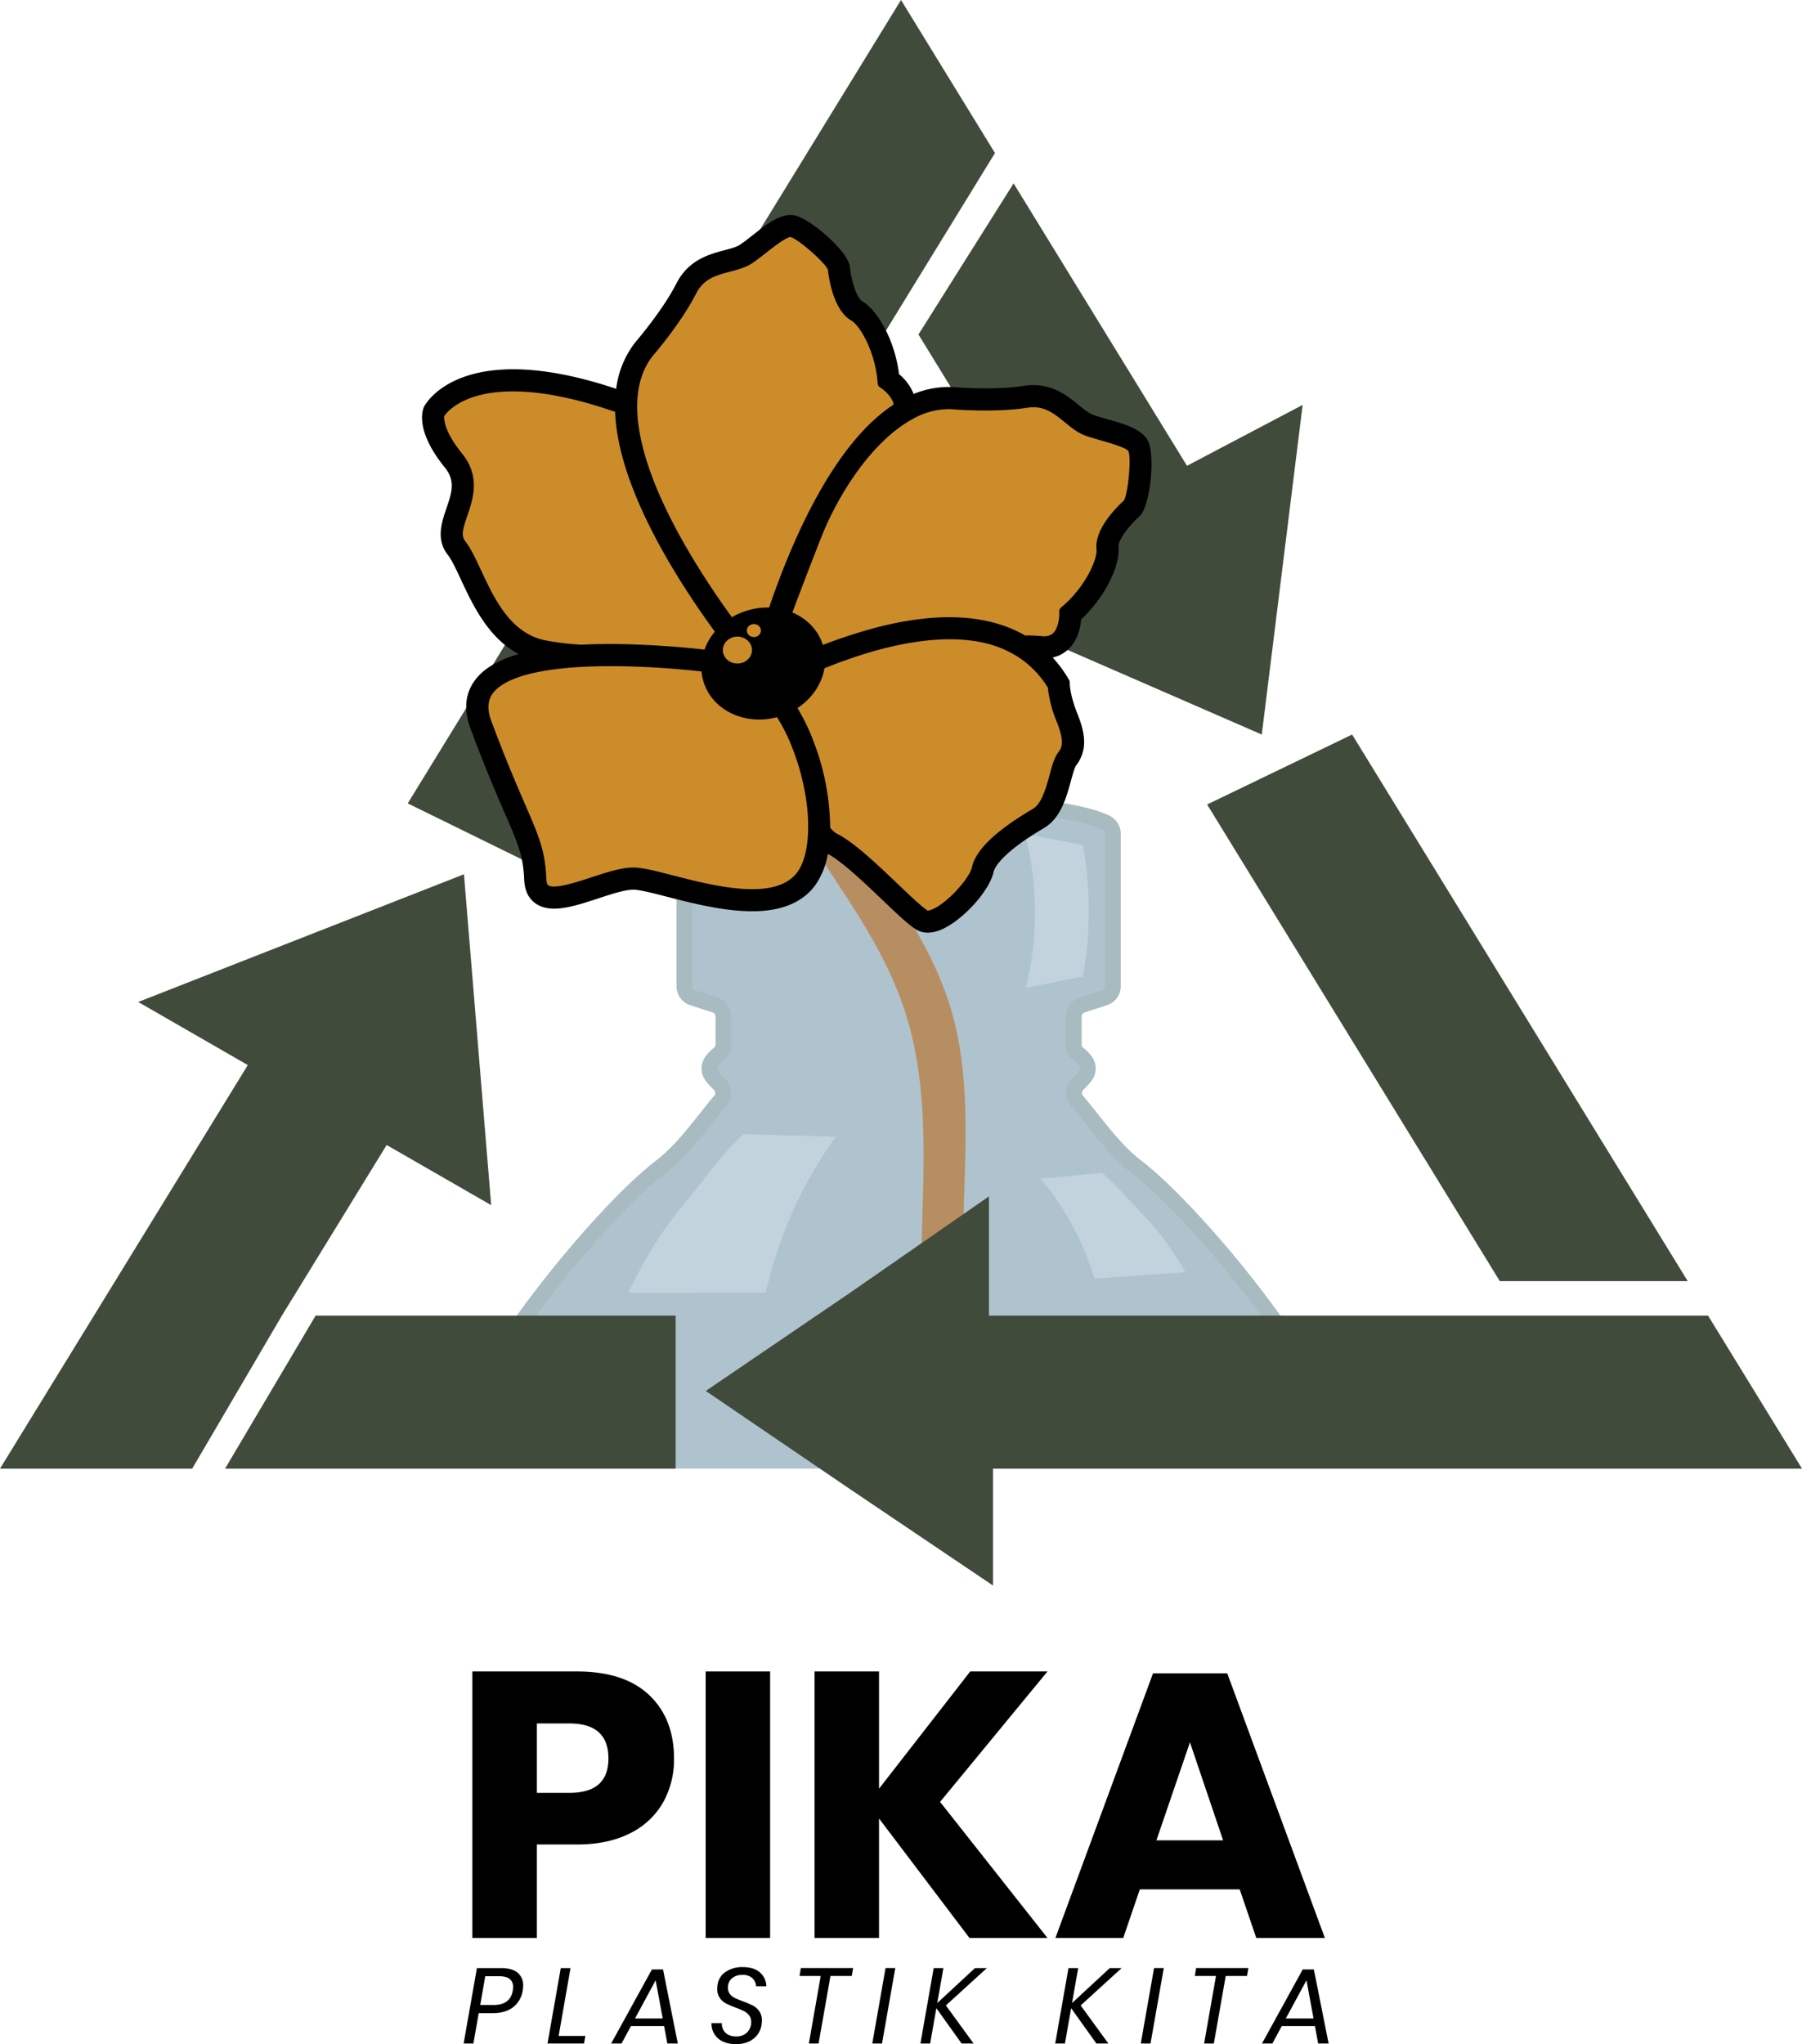 <svg id="Layer_1" data-name="Layer 1" xmlns="http://www.w3.org/2000/svg" viewBox="0 0 881.719 1000"><defs><style>.cls-1{fill:#afc3ce;}.cls-2{fill:#a7bbc1;}.cls-3{fill:#b78e62;}.cls-4{fill:#c3d3dd;}.cls-5{fill:#414b3b;}.cls-6{fill:#cd8c2a;}</style></defs><title>Logo PIKA</title><path class="cls-1" d="M615.392,570.929c-11.838-9.079-19.986-21.561-29.231-32.366a6.025,6.025,0,0,1,.562-8.396,25.883,25.883,0,0,0,1.922-1.94c.591-.663,1.117-1.322,1.585-1.964a6.033,6.033,0,0,0,.124-7.005,15.733,15.733,0,0,0-3.474-3.61,5.913,5.913,0,0,1-2.32-4.737V497.292a6.001,6.001,0,0,1,4.158-5.711l10.799-3.484a6.001,6.001,0,0,0,4.158-5.711V407.85a5.958,5.958,0,0,0-3.32-5.371C576.543,390.905,498.833,391.947,498.833,391.947s-77.71-1.042-101.522,10.533a5.958,5.958,0,0,0-3.32,5.371V482.387a6.001,6.001,0,0,0,4.158,5.711l10.799,3.484a6.001,6.001,0,0,1,4.159,5.711v13.617a5.913,5.913,0,0,1-2.32,4.737,15.733,15.733,0,0,0-3.474,3.61,6.033,6.033,0,0,0,.124,7.005c.468.642.995,1.301,1.585,1.964a25.883,25.883,0,0,0,1.922,1.94,6.025,6.025,0,0,1,.562,8.396c-9.245,10.805-17.393,23.287-29.231,32.366-25.695,19.708-77.019,80.387-97.149,124.557a6.002,6.002,0,0,0,5.464,8.49H707.077a6.002,6.002,0,0,0,5.464-8.49C692.411,651.316,641.087,590.637,615.392,570.929Z" transform="translate(-59.14)"/><path class="cls-2" d="M707.077,707.823H290.589a9.849,9.849,0,0,1-8.964-13.932c20.571-45.138,73.001-106.603,98.309-126.014,8.202-6.291,14.746-14.535,21.074-22.507,2.451-3.087,4.984-6.279,7.575-9.307a2.183,2.183,0,0,0-.225-3.048,29.854,29.854,0,0,1-2.207-2.229c-.643-.722-1.255-1.481-1.821-2.256a9.895,9.895,0,0,1-.177-11.464,19.567,19.567,0,0,1,4.323-4.491,2.073,2.073,0,0,0,.786-1.664v-13.617a2.149,2.149,0,0,0-1.494-2.051l-10.799-3.484A9.818,9.818,0,0,1,390.144,482.387V407.85a9.856,9.856,0,0,1,5.485-8.83c24.236-11.781,99.318-10.97,103.204-10.92,3.886-.051,78.969-.861,103.204,10.92a9.856,9.856,0,0,1,5.485,8.83V482.387a9.819,9.819,0,0,1-6.824,9.372l-10.799,3.483a2.149,2.149,0,0,0-1.494,2.051v13.617a2.074,2.074,0,0,0,.785,1.663,19.539,19.539,0,0,1,4.324,4.491,9.896,9.896,0,0,1-.177,11.465c-.566.775-1.178,1.534-1.82,2.255a29.936,29.936,0,0,1-2.207,2.229,2.183,2.183,0,0,0-.226,3.048c2.591,3.028,5.125,6.221,7.575,9.308,6.328,7.972,12.872,16.216,21.074,22.507h0c25.308,19.411,77.739,80.878,98.309,126.014a9.849,9.849,0,0,1-8.964,13.932ZM494.213,395.772c-16.885,0-75.741.698-95.221,10.167a2.117,2.117,0,0,0-1.155,1.911V482.387a2.147,2.147,0,0,0,1.493,2.05l10.799,3.484a9.82,9.82,0,0,1,6.825,9.372v13.617a9.8,9.8,0,0,1-3.855,7.812,11.98,11.98,0,0,0-1.524,1.366,11.852,11.852,0,0,0-1.102,1.362,2.2,2.2,0,0,0,.071,2.546c.419.574.874,1.137,1.35,1.672a22.116,22.116,0,0,0,1.636,1.652,9.839,9.839,0,0,1,.898,13.744c-2.498,2.921-4.877,5.917-7.395,9.089-6.618,8.338-13.462,16.96-22.417,23.829C359.921,592.921,308.735,652.956,288.625,697.081a2.156,2.156,0,0,0,1.964,3.049H707.077a2.156,2.156,0,0,0,1.964-3.049C688.932,652.957,637.746,592.922,613.051,573.981c-8.956-6.869-15.799-15.491-22.417-23.828-2.518-3.172-4.896-6.169-7.395-9.089a9.839,9.839,0,0,1,.899-13.745,22.194,22.194,0,0,0,1.636-1.652c.476-.535.93-1.097,1.349-1.672a2.201,2.201,0,0,0,.071-2.546,11.866,11.866,0,0,0-2.626-2.728,9.8,9.8,0,0,1-3.854-7.811v-13.617a9.82,9.82,0,0,1,6.825-9.372l10.799-3.483a2.148,2.148,0,0,0,1.493-2.05V407.85a2.12,2.12,0,0,0-1.155-1.911c-22.728-11.049-99.026-10.158-99.789-10.146l-.052.001-.052-.001C498.672,395.791,497.023,395.772,494.213,395.772Z" transform="translate(-59.14)"/><path class="cls-3" d="M524.246,648.657a10.753,10.753,0,0,1-13.155-7.629c-4.093-37.752,5.993-90.557-6.839-138.442-12.475-46.554-44.93-78.142-59.807-112.205a10.984,10.984,0,0,1,1.09-8.158,10.753,10.753,0,0,1,19.694,2.631c14.478,35.879,48.067,66.527,60.384,112.915,12.245,46.115,1.032,99.582,6.261,137.733C532.322,641.831,528.983,647.398,524.246,648.657Z" transform="translate(-59.14)"/><rect class="cls-1" x="243.138" y="664.639" width="391.988" height="53.781"/><path class="cls-4" d="M589.031,477.6,561.135,483.22a155.524,155.524,0,0,0-.401-75.258q14.148,2.709,28.297,5.419a184.44,184.44,0,0,1,0,64.22Z" transform="translate(-59.14)"/><polygon class="cls-5" points="835.742 643.558 743.787 643.558 743.729 643.558 680.165 643.558 483.892 643.558 483.892 585.241 415.283 632.83 400.396 642.957 345.332 680.419 400.3 717.82 415.279 728.012 485.883 775.606 485.883 718.42 789.737 718.42 881.719 718.42 835.742 643.558"/><polygon class="cls-5" points="440.431 150.424 486.838 74.862 440.861 0 310.721 211.896 199.502 392.986 270.156 427.671 440.431 150.424"/><polygon class="cls-5" points="189.19 560.102 240.33 589.53 233.672 508.601 232.154 490.147 227.013 427.671 163.211 452.677 147.315 458.906 67.617 490.141 121.247 521.003 0 718.42 94.041 718.42 137.934 643.558 189.19 560.102"/><polygon class="cls-5" points="733.861 626.714 825.815 626.714 661.59 359.318 590.65 393.535 733.861 626.714"/><polygon class="cls-5" points="110.122 718.42 330.592 718.42 330.592 643.558 154.436 643.558 110.122 718.42"/><polygon class="cls-5" points="511.309 264.43 460.693 291.074 539.04 325.196 552.13 330.897 617.387 359.318 624.804 299.503 627.385 278.693 637.383 198.067 580.799 227.852 495.953 89.704 449.4 163.629 511.309 264.43"/><path class="cls-6" d="M390.829,263.086c14.065,25.499,31.14,47.573,37.493,55.486a1.086,1.086,0,0,0,1.893-.384c.348-1.217.733-2.539,1.154-3.956,1.409-4.74,3.225-10.54,5.443-17.017,10.818-31.589,31.193-79.254,60.417-98.321l.494-1.105c-.617-3.978-4.756-7.626-6.192-8.612l-1.188-.814a1.09,1.09,0,0,1-.47-.805l-.124-1.435c-1.276-14.799-8.699-27.712-13.458-30.455-7.919-4.565-10.245-19.077-10.807-23.924a1.019,1.019,0,0,0-.07-.282c-1.681-4.079-15.527-16.144-19.268-16.713-2.41-.368-8.855,4.703-12.71,7.732-2.273,1.785-4.624,3.631-6.846,5.127-3.052,2.054-6.69,3.019-10.541,4.04-6.921,1.837-13.459,3.571-17.422,11.344-7.153,14.027-20.014,29.068-21.194,30.436-4.843,6.193-7.176,13.648-7.693,21.794a62.389,62.389,0,0,0,.137,9.263C371.522,223.701,381.045,245.349,390.829,263.086Z" transform="translate(-59.14)"/><path class="cls-6" d="M454.575,389.182a116.297,116.297,0,0,0-6.307-23.148,86.859,86.859,0,0,0-12.635-22.733c-.029.01-.059.017-.088.027-.03-.084-.061-.171-.09-.253-.893-1.108-1.804-2.155-2.73-3.15a47.181,47.181,0,0,0-5.743-5.275c-.142-.109-.283-.222-.425-.329-.061-.046-.123-.088-.184-.133a29.715,29.715,0,0,0-11.706-5.469c-1.485-.22-3.118-.445-4.866-.673-16.102-2.096-42.621-4.336-65.944-3.107-19.907,1.05-37.48,4.627-44.24,12.983-3.21,3.967-3.625,8.958-1.272,15.259,7.186,19.242,12.642,31.811,16.626,40.989,6.62,15.249,9.641,22.209,10.209,35.764.09,2.148.605,3.563,1.53,4.204,3.473,2.406,14.278-1.144,22.167-3.736,6.516-2.141,12.73-4.183,18.018-4.648a22.826,22.826,0,0,1,3.11-.075c4.183.204,10.254,1.768,17.94,3.748,20.361,5.245,51.131,13.17,62.353-2.003,3.277-4.431,5.09-11.359,5.483-19.618A90.652,90.652,0,0,0,454.575,389.182Z" transform="translate(-59.14)"/><path class="cls-6" d="M343.689,316.646a1.077,1.077,0,0,0,.123.001q9.169-.474,19.828-.284a463.645,463.645,0,0,1,52.342,4.191l.193.033q.424.084.847.18a1.087,1.087,0,0,0,1.091-1.73c-15.874-20.333-55.187-74.838-56.722-117.688a1.085,1.085,0,0,0-.697-.98c-.959-.364-1.925-.716-2.902-1.044-35.373-11.868-56.088-10.033-67.235-6.403-9.953,3.239-14.034,8.304-15.102,9.873a1.08,1.08,0,0,0-.182.464c-.232,1.643-.316,8.012,8.993,19.472,8.64,10.638,5.14,20.88,2.328,29.108-2.231,6.527-3.37,10.378-.866,13.62,2.7,3.495,5,8.425,7.663,14.134,6.491,13.916,14.57,31.234,32.161,34.879A130.241,130.241,0,0,0,343.689,316.646Z" transform="translate(-59.14)"/><path class="cls-6" d="M558.084,320.34a53.753,53.753,0,0,0-19.342-7.574q-19.312-3.738-46.474,2.947c-3.05.753-6.058,1.585-9.007,2.468a261.704,261.704,0,0,0-41.892,16.928,1.083,1.083,0,0,0-.342,1.662q.801.955,1.583,1.96a96.021,96.021,0,0,1,13.37,24.314c4.959,12.798,8.147,28.12,8.088,41.796a1.087,1.087,0,0,0,.238.682,11.828,11.828,0,0,0,3.491,3.302c8.219,4.007,19.646,14.904,29.728,24.517,6.157,5.871,11.973,11.416,14.854,13.184.422.258,1.618.259,3.607-.59,7.835-3.347,18.753-15.78,19.961-21.367,1.763-8.144,11.323-17.233,29.227-27.785,4.808-2.834,7.026-10.972,8.808-17.51,1.234-4.529,2.209-8.105,4.002-10.469,2.044-2.696,3.535-5.972-.62-16.317a58.18,58.18,0,0,1-4.244-16.293,1.101,1.101,0,0,0-.164-.492A48.914,48.914,0,0,0,558.084,320.34Z" transform="translate(-59.14)"/><path class="cls-6" d="M598.672,214.348c-2.779-.794-5.652-1.614-8.166-2.536-3.453-1.267-6.369-3.648-9.455-6.168-5.547-4.529-10.779-8.807-19.407-7.458-15.558,2.44-35.282.841-37.082.688a37.228,37.228,0,0,0-19.38,4.912c-19.262,10.52-34.778,36.031-45.329,58.423a403.284,403.284,0,0,0-20.015,52.74c-1.497,4.916-2.584,8.802-3.247,11.251a1.088,1.088,0,0,0,1.544,1.256q1.312-.665,2.819-1.407.909-.447,1.887-.918a252.462,252.462,0,0,1,47.288-17.408c29.051-7.204,52.71-5.685,69.971,4.249a1.08,1.08,0,0,0,.529.142,76.69,76.69,0,0,1,7.738.333c2.959.347,5.184-.191,6.8-1.653,3.025-2.738,3.597-8.356,3.562-10.289l-.026-1.431a1.09,1.09,0,0,1,.372-.84l1.084-.949c11.237-9.714,17.342-23.3,16.773-28.764-.948-9.091,9.441-19.486,13.037-22.785a1.019,1.019,0,0,0,.188-.222c2.317-3.753,3.968-22.046,2.234-25.41C611.277,217.947,603.386,215.694,598.672,214.348Z" transform="translate(-59.14)"/><path d="M619.741,216.317c-2.753-5.339-10.546-7.565-18.798-9.922-2.756-.787-5.36-1.531-7.589-2.349-2.148-.788-4.541-2.741-7.074-4.809-5.759-4.703-13.646-11.145-25.916-9.222-14.952,2.339-34.983.628-35.183.611l-.197-.013a43.65,43.65,0,0,0-18.485,3.365,1.084,1.084,0,0,1-1.437-.615,24.252,24.252,0,0,0-6.942-9.513,1.07,1.07,0,0,1-.366-.686c-2.024-16.466-10.368-30.648-17.332-34.662-3.308-1.907-5.948-10.684-6.752-17.974-.77-6.981-19.295-22.894-26.281-23.955-5.943-.9-12.313,4.104-19.06,9.404-2.255,1.771-4.384,3.444-6.355,4.77-1.899,1.278-4.884,2.07-8.045,2.909-7.186,1.906-17.028,4.517-22.669,15.58-6.877,13.486-20.011,28.702-20.143,28.855l-.126.152a45.098,45.098,0,0,0-9.115,22.349,1.094,1.094,0,0,1-1.439.896l-.013-.004c-74.427-24.969-91.867,6.555-92.573,7.91l-.093.191c-.779,1.702-3.955,11.069,10.089,28.36,5.753,7.083,3.514,13.634.922,21.22-2.311,6.764-4.931,14.431.415,21.35,2.138,2.768,4.258,7.312,6.713,12.574,5.721,12.264,13.201,28.288,27.973,35.94a1.091,1.091,0,0,1-.194,2.026c-9.547,2.724-16.399,6.614-20.486,11.665-5.137,6.348-6.008,14.205-2.591,23.356,7.262,19.444,12.767,32.127,16.788,41.388,6.386,14.71,9.029,20.799,9.533,32.817.204,4.876,1.915,8.46,5.084,10.655,6.856,4.748,17.834,1.141,29.457-2.677,6.782-2.227,13.796-4.532,18.143-4.32,3.34.163,9.337,1.708,16.281,3.497,13.693,3.527,31.639,8.15,46.873,6.809,9.81-.864,18.498-4.203,24.192-11.902,3.236-4.376,5.256-10.115,6.286-16.614a10.174,10.174,0,0,0,.938.532c7.065,3.445,18.477,14.325,27.646,23.068,7.043,6.716,12.607,12.021,16.235,14.247a9.803,9.803,0,0,0,6.122,1.316,16.616,16.616,0,0,0,5.058-1.349c9.929-4.24,22.906-18.488,24.796-27.223.557-2.576,4.143-9.915,25.343-22.41,7.704-4.541,10.412-14.477,12.587-22.46.838-3.074,1.788-6.559,2.612-7.647,5.569-7.343,4.213-15.063.465-24.395-3.645-9.075-3.728-14.673-3.728-14.702l.004-.844a1.09,1.09,0,0,0-.152-.561l-.43-.726a59.846,59.846,0,0,0-7.694-10.32,1.085,1.085,0,0,1,.591-1.801,14.867,14.867,0,0,0,7.13-3.565c4.662-4.252,5.855-10.646,6.15-14.153a1.074,1.074,0,0,1,.341-.701c12.147-11.297,18.74-26.373,17.907-34.368-.396-3.799,5.164-11.084,10.597-16.012C620.956,246.935,622.979,222.598,619.741,216.317ZM377.432,173.429c1.18-1.368,14.041-16.409,21.194-30.436,3.963-7.774,10.501-9.508,17.422-11.344,3.851-1.022,7.489-1.986,10.541-4.04,2.222-1.495,4.573-3.341,6.846-5.127,3.855-3.029,10.3-8.1,12.71-7.732,3.741.568,17.587,12.634,19.268,16.713a1.019,1.019,0,0,1,.07.282c.563,4.847,2.888,19.358,10.807,23.924,4.759,2.743,12.182,15.656,13.458,30.455l.124,1.435a1.09,1.09,0,0,0,.47.805l1.188.814c1.436.985,5.575,4.633,6.192,8.612l-.494,1.105c-29.224,19.067-49.599,66.731-60.417,98.321-2.218,6.478-4.035,12.277-5.443,17.017-.421,1.417-.806,2.739-1.154,3.956a1.086,1.086,0,0,1-1.893.384c-6.354-7.912-23.429-29.987-37.493-55.486-9.783-17.737-19.307-39.385-20.953-58.6a62.389,62.389,0,0,1-.137-9.263C370.256,187.077,372.589,179.622,377.432,173.429ZM293.391,279.593c-2.663-5.709-4.963-10.639-7.663-14.134-2.504-3.241-1.365-7.092.866-13.62,2.812-8.228,6.311-18.47-2.328-29.108-9.308-11.46-9.225-17.83-8.993-19.472a1.08,1.08,0,0,1,.182-.464c1.068-1.569,5.149-6.633,15.102-9.873,11.147-3.629,31.862-5.464,67.235,6.403.977.328,1.943.679,2.902,1.044a1.085,1.085,0,0,1,.697.98c1.535,42.85,40.848,97.355,56.722,117.688a1.087,1.087,0,0,1-1.091,1.73q-.423-.096-.847-.18l-.193-.033a463.645,463.645,0,0,0-52.342-4.191q-10.66-.193-19.828.284a1.077,1.077,0,0,1-.123-.001,130.241,130.241,0,0,1-18.138-2.174C307.961,310.827,299.882,293.509,293.391,279.593ZM450.299,427.424c-11.222,15.173-41.992,7.248-62.353,2.003-7.686-1.98-13.757-3.544-17.94-3.748a22.826,22.826,0,0,0-3.11.075c-5.287.465-11.502,2.508-18.018,4.648-7.889,2.592-18.694,6.142-22.167,3.736-.925-.641-1.44-2.056-1.53-4.204-.568-13.554-3.59-20.514-10.209-35.764-3.984-9.178-9.44-21.747-16.626-40.989-2.353-6.301-1.937-11.292,1.272-15.259,6.761-8.357,24.334-11.934,44.24-12.983,23.323-1.23,49.842,1.011,65.944,3.107,1.748.228,3.381.454,4.866.673a29.715,29.715,0,0,1,11.706,5.469c.061.045.123.087.184.133.142.106.283.22.425.329a47.181,47.181,0,0,1,5.743,5.275c.925.995,1.837,2.041,2.73,3.15.029.082.06.169.09.253.029-.01.059-.017.088-.027a86.859,86.859,0,0,1,12.635,22.733,116.297,116.297,0,0,1,6.307,23.148,90.652,90.652,0,0,1,1.207,18.623C455.389,416.065,453.576,422.993,450.299,427.424Zm122.657-91.72a1.101,1.101,0,0,1,.164.492,58.18,58.18,0,0,0,4.244,16.293c4.155,10.345,2.664,13.621.62,16.317-1.793,2.365-2.767,5.941-4.002,10.469-1.782,6.538-3.999,14.675-8.808,17.51-17.904,10.553-27.464,19.641-29.227,27.785-1.209,5.587-12.126,18.021-19.961,21.367-1.989.849-3.185.848-3.607.59-2.881-1.768-8.696-7.313-14.854-13.184-10.082-9.613-21.51-20.51-29.728-24.517a11.828,11.828,0,0,1-3.491-3.302,1.087,1.087,0,0,1-.238-.682c.059-13.676-3.13-28.998-8.088-41.796a96.021,96.021,0,0,0-13.37-24.314q-.782-1.005-1.583-1.96a1.083,1.083,0,0,1,.342-1.662,261.704,261.704,0,0,1,41.892-16.928c2.949-.883,5.957-1.715,9.007-2.468q27.134-6.704,46.474-2.947a53.753,53.753,0,0,1,19.342,7.574A48.914,48.914,0,0,1,572.956,335.703Zm37.2-90.187a1.019,1.019,0,0,1-.188.222c-3.596,3.299-13.984,13.693-13.037,22.785.57,5.464-5.536,19.05-16.773,28.764l-1.084.949a1.09,1.09,0,0,0-.372.84l.026,1.431c.035,1.933-.536,7.551-3.562,10.289-1.616,1.462-3.841,2-6.8,1.653a76.69,76.69,0,0,0-7.738-.333,1.08,1.08,0,0,1-.529-.142c-17.261-9.934-40.92-11.453-69.971-4.249a252.462,252.462,0,0,0-47.288,17.408q-.976.47-1.887.918-1.458.716-2.736,1.364a1.088,1.088,0,0,1-1.538-1.282c1.614-5.359,5.151-16.866,3.157-11.182-6.255,17.822,2.659-8.705,20.015-52.74,9.077-23.029,26.067-47.903,45.329-58.423a37.228,37.228,0,0,1,19.38-4.912c1.8.153,21.524,1.752,37.082-.688,8.628-1.35,13.86,2.929,19.407,7.458,3.087,2.52,6.002,4.901,9.455,6.168,2.514.922,5.388,1.742,8.166,2.536,4.714,1.347,12.605,3.6,13.718,5.759C614.124,223.47,612.474,241.763,610.156,245.516Z" transform="translate(-59.14)"/><path d="M513.139,456.224a10.937,10.937,0,0,1-5.758-1.552c-3.747-2.299-9.352-7.645-16.45-14.413-8.852-8.44-19.809-18.887-26.738-22.546a37.444,37.444,0,0,1-6.212,15.394c-5.358,7.245-13.807,11.422-25.112,12.418-15.453,1.355-33.863-3.381-47.304-6.844-6.902-1.777-12.824-3.302-16.025-3.458-4.098-.206-11.002,2.065-17.67,4.255-11.943,3.924-23.216,7.627-30.599,2.516-3.518-2.438-5.414-6.36-5.636-11.658-.493-11.78-3.109-17.805-9.427-32.36-4.027-9.275-9.54-21.977-16.813-41.45-3.589-9.607-2.648-17.889,2.795-24.615,4.165-5.147,11.118-9.168,20.671-11.958-14.894-7.943-22.536-24.327-28.129-36.32-2.421-5.191-4.513-9.673-6.566-12.331-5.768-7.467-2.911-15.831-.614-22.551,2.57-7.524,4.599-13.465-.704-19.994-14.521-17.879-11.095-27.882-10.26-29.705l.122-.251c.726-1.392,18.656-33.782,93.921-8.602a46.441,46.441,0,0,1,9.349-22.749l.166-.2c.131-.151,13.145-15.217,19.968-28.597,5.901-11.575,16.064-14.27,23.484-16.239,3.054-.81,5.937-1.575,7.657-2.732,1.916-1.288,4.009-2.931,6.224-4.67,7.025-5.521,13.618-10.695,20.102-9.708,7.477,1.135,26.536,17.545,27.367,25.085.875,7.935,3.617,15.562,6.115,17.001,7.19,4.144,15.875,18.599,17.967,35.619a24.517,24.517,0,0,1,7.162,9.708,45.152,45.152,0,0,1,18.844-3.386l.266.016c.826.07,20.396,1.665,34.863-.601,12.817-2.001,20.979,4.639,26.925,9.496,2.451,2,4.764,3.886,6.705,4.599,2.175.799,4.744,1.532,7.461,2.308,8.566,2.447,16.622,4.747,19.628,10.581h0c3.465,6.721,1.354,31.782-4.264,36.877-5.914,5.363-10.482,12.058-10.183,14.927.859,8.253-5.756,23.766-18.309,35.442-.241,3.511-1.502,10.302-6.502,14.864a16.226,16.226,0,0,1-7.403,3.802,61.589,61.589,0,0,1,7.614,10.278l.432.727a2.398,2.398,0,0,1,.331,1.215l-.005.851c0,.03.131,5.487,3.636,14.215,3.91,9.739,5.299,17.828-.633,25.652-.678.893-1.713,4.692-2.396,7.207-2.24,8.214-5.025,18.425-13.176,23.23-21.345,12.581-24.334,19.694-24.741,21.575-1.994,9.22-15.125,23.681-25.547,28.132a18.012,18.012,0,0,1-5.449,1.448C513.903,456.206,513.519,456.224,513.139,456.224Zm-50.87-42.623,1.65,1.038a8.479,8.479,0,0,0,.815.465c7.246,3.533,18.737,14.49,27.971,23.293,6.987,6.664,12.506,11.927,16.022,14.083a8.522,8.522,0,0,0,5.336,1.131,15.448,15.448,0,0,0,4.666-1.252c9.45-4.036,22.257-18.051,24.045-26.31.736-3.405,5.085-10.953,25.946-23.246,7.252-4.274,9.884-13.926,11.999-21.682,1.085-3.988,1.921-6.898,2.83-8.096,5.201-6.859,3.88-14.21.296-23.137-3.779-9.405-3.822-15.125-3.822-15.182l.005-.851-.404-.625A58.842,58.842,0,0,0,572.095,323.13a2.332,2.332,0,0,1-.52-2.328,2.382,2.382,0,0,1,1.798-1.608,13.534,13.534,0,0,0,6.519-3.255c4.352-3.97,5.462-10.044,5.736-13.311a2.359,2.359,0,0,1,.746-1.537c11.808-10.982,18.282-25.832,17.506-33.293-.537-5.139,6.969-13.431,11.012-17.098,4.799-4.353,6.725-27.939,3.707-33.795h0c-2.499-4.844-10.032-6.996-18.01-9.274-2.803-.802-5.414-1.548-7.677-2.379-2.35-.861-4.822-2.879-7.441-5.016-5.577-4.555-13.217-10.791-24.909-8.951-14.766,2.309-34.635.693-35.474.623a42.813,42.813,0,0,0-18.103,3.26,2.399,2.399,0,0,1-1.868-.021,2.33,2.33,0,0,1-1.261-1.337,23.199,23.199,0,0,0-6.576-8.985,2.356,2.356,0,0,1-.804-1.504c-1.968-16.008-10.199-29.959-16.697-33.704-4.476-2.578-6.789-13.52-7.388-18.947-.709-6.441-18.681-21.835-25.196-22.825-5.405-.807-11.553,4.022-18.072,9.145-2.31,1.814-4.44,3.486-6.434,4.825-2.078,1.399-5.164,2.217-8.431,3.085-6.952,1.843-16.472,4.37-21.854,14.92-6.969,13.667-20.184,28.961-20.317,29.114a44.041,44.041,0,0,0-8.937,21.83,2.378,2.378,0,0,1-3.124,1.942c-73.398-24.621-90.35,5.968-91.036,7.284-.507,1.1-3.997,10.091,9.854,27.144,6.201,7.635,3.744,14.83,1.141,22.447-2.314,6.774-4.707,13.777.215,20.149,2.229,2.884,4.376,7.486,6.862,12.816,5.795,12.426,13.008,27.888,27.399,35.343a2.376,2.376,0,0,1-.433,4.403c-9.271,2.646-15.946,6.426-19.839,11.236-4.83,5.969-5.633,13.405-2.386,22.099,7.25,19.41,12.747,32.076,16.762,41.323,6.454,14.868,9.125,21.02,9.638,33.277.187,4.451,1.711,7.698,4.532,9.652,6.331,4.386,17.014.876,28.323-2.843,6.9-2.265,13.998-4.608,18.608-4.383,3.464.17,9.502,1.724,16.495,3.525,13.307,3.429,31.468,8.111,46.483,6.785,10.689-.942,18.302-4.666,23.271-11.386,2.961-4.004,4.996-9.405,6.05-16.05Zm50.857,34.361a2.71,2.71,0,0,1-1.419-.337c-3.003-1.846-8.865-7.434-15.07-13.352-10.02-9.554-21.367-20.372-29.405-24.291a13.564,13.564,0,0,1-3.929-3.653,2.373,2.373,0,0,1-.522-1.493,117.826,117.826,0,0,0-8.001-41.325A94.558,94.558,0,0,0,441.596,339.522q-.768-.983-1.554-1.924a2.372,2.372,0,0,1,.743-3.635,264.774,264.774,0,0,1,42.107-17.014c3.1-.928,6.15-1.763,9.067-2.484,18.167-4.49,33.986-5.487,47.026-2.962a55.259,55.259,0,0,1,19.801,7.758,50.401,50.401,0,0,1,15.261,15.76l.003.001a2.385,2.385,0,0,1,.352,1.062,56.768,56.768,0,0,0,4.156,15.922c3.99,9.936,3.187,13.967.452,17.574-1.64,2.163-2.587,5.629-3.784,10.016-1.843,6.777-4.136,15.193-9.397,18.293-17.576,10.361-26.94,19.177-28.623,26.95-1.293,5.977-12.428,18.737-20.713,22.278A8.991,8.991,0,0,1,513.127,447.962ZM442.176,336.142q.731.88,1.448,1.799a97.179,97.179,0,0,1,13.556,24.641,120.493,120.493,0,0,1,8.174,42.265,10.894,10.894,0,0,0,3.008,2.824c8.395,4.092,19.895,15.057,30.043,24.732,5.837,5.567,11.864,11.316,14.637,13.023a6.959,6.959,0,0,0,2.441-.672c7.393-3.158,18.081-15.249,19.211-20.458,1.841-8.513,11.599-17.875,29.828-28.62,4.359-2.57,6.499-10.427,8.219-16.74,1.273-4.671,2.278-8.349,4.219-10.909,1.451-1.914,3.438-4.533-.789-15.06a59.523,59.523,0,0,1-4.329-16.622,47.857,47.857,0,0,0-14.46-14.929,52.726,52.726,0,0,0-18.884-7.389c-12.672-2.45-28.121-1.463-45.921,2.934-2.878.711-5.888,1.536-8.946,2.451A261.93,261.93,0,0,0,442.176,336.142ZM427.129,437.511c-12.952,0-27.891-3.848-39.5-6.839-7.615-1.961-13.628-3.511-17.685-3.709a21.513,21.513,0,0,0-2.936.072c-5.138.453-11.252,2.461-17.725,4.588-10.565,3.473-19.601,6.137-23.303,3.572-1.293-.897-1.974-2.599-2.082-5.207-.559-13.315-3.55-20.205-10.104-35.304-4.002-9.217-9.462-21.8-16.652-41.052-2.526-6.764-2.043-12.166,1.477-16.516,6.212-7.678,21.409-12.207,45.172-13.46,27.903-1.464,57.708,2.014,66.178,3.118,1.755.227,3.395.455,4.888.676a30.978,30.978,0,0,1,12.282,5.708l.47.352a49.263,49.263,0,0,1,6.06,5.542c.945,1.017,1.877,2.086,2.79,3.219l.18.23a87.678,87.678,0,0,1,12.83,23.071,116.965,116.965,0,0,1,6.377,23.407,91.403,91.403,0,0,1,1.222,18.891c-.418,8.787-2.401,15.814-5.734,20.321h0C446.18,435.154,437.263,437.511,427.129,437.511Zm-58.082-13.141q.524,0,1.021.024c4.321.212,10.445,1.789,18.199,3.787,20.027,5.157,50.29,12.954,60.999-1.522h0c3.029-4.096,4.838-10.636,5.232-18.915a88.793,88.793,0,0,0-1.192-18.356,115.873,115.873,0,0,0-6.237-22.89,86.104,86.104,0,0,0-11.879-21.682l-.338.117-.535-1.222c-.829-1.022-1.675-1.989-2.533-2.912a46.062,46.062,0,0,0-5.585-5.13l-.414-.321a28.785,28.785,0,0,0-11.371-5.368c-1.413-.207-3.037-.432-4.778-.659-8.415-1.095-38.024-4.554-65.711-3.098-22.679,1.195-37.656,5.521-43.309,12.508-2.898,3.582-3.247,8.161-1.067,14,7.167,19.19,12.613,31.736,16.589,40.897,6.697,15.43,9.749,22.458,10.327,36.252.098,2.344.716,3.018.977,3.199,2.952,2.049,14.268-1.677,21.029-3.899,6.626-2.176,12.876-4.23,18.311-4.709C367.565,424.404,368.323,424.37,369.047,424.37Zm68.676-95.552a2.374,2.374,0,0,1-2.274-3.057l.865-2.857c.152-.501.314-1.037.481-1.591-.168-.213-.259-.412-.068-1.219l-.072-.031c.033-.084.153-.413.364-1.001.645-2.067,2.199-6.255,5.505-15.18,3.44-9.281,9.032-24.129,16.132-42.145,7.88-19.992,24.631-47.46,45.91-59.08a38.473,38.473,0,0,1,20.042-5.068c2.215.186,21.536,1.721,36.837-.674,9.174-1.436,14.889,3.218,20.406,7.723,3.013,2.46,5.846,4.774,9.096,5.967,2.484.91,5.326,1.721,8.079,2.506,8.533,2.44,13.36,4.18,14.507,6.407,1.931,3.745.329,22.438-2.283,26.672a2.33,2.33,0,0,1-.404.488c-3.194,2.932-13.528,13.139-12.636,21.711.588,5.621-5.203,19.492-17.209,29.87l-1.08.944.095,1.277c0,.077.09,7.579-3.985,11.268-1.906,1.723-4.447,2.374-7.815,1.978a74.731,74.731,0,0,0-7.594-.325,2.374,2.374,0,0,1-1.16-.311c-17.109-9.848-40.33-11.233-69.023-4.117a251.009,251.009,0,0,0-47.039,17.319l-1.877.913q-1.452.712-2.722,1.356A2.379,2.379,0,0,1,437.722,328.818Zm3.782-14.693c-.293,1.482-1.128,4.236-2.73,9.525l-.73,2.41q1.106-.556,2.343-1.164l1.896-.923a253.617,253.617,0,0,1,47.536-17.497c29.364-7.281,53.223-5.805,70.919,4.383a62.289,62.289,0,0,1,7.777.313c2.571.3,4.462-.133,5.786-1.33,2.659-2.406,3.172-7.662,3.142-9.313l-.028-1.429a2.386,2.386,0,0,1,.809-1.831l1.087-.952c10.768-9.307,16.868-22.598,16.341-27.662-.989-9.485,9.043-19.822,13.428-23.847,2.077-3.455,3.676-21.182,2.167-24.113-.856-1.661-9.608-4.162-12.903-5.104-2.82-.806-5.711-1.631-8.282-2.574-3.656-1.341-6.652-3.788-9.826-6.378-5.557-4.535-10.346-8.444-18.395-7.183-15.595,2.443-35.207.885-37.39.698a36.013,36.013,0,0,0-18.656,4.76c-20.674,11.29-37.027,38.174-44.747,57.766-9.197,23.334-16.066,41.863-19.51,51.343l.008.004C441.534,314.052,441.521,314.085,441.504,314.125Zm167.599-69.337-.005.005.003-.003ZM417.275,322.082a2.393,2.393,0,0,1-.537-.062l-.814-.172a462.67,462.67,0,0,0-52.308-4.199c-7.009-.127-13.654-.031-19.738.283l-.073.004-.195-.006a128.631,128.631,0,0,1-18.321-2.197c-18.225-3.778-26.453-21.421-33.064-35.595-2.629-5.638-4.901-10.507-7.516-13.892-3.049-3.945-1.409-8.745.667-14.821,2.852-8.341,6.083-17.795-2.109-27.881-9.349-11.511-9.595-18.145-9.268-20.463a2.354,2.354,0,0,1,.393-1.01c1.075-1.578,5.389-6.994,15.767-10.371,11.333-3.688,32.333-5.575,68.043,6.407.992.333,1.974.691,2.948,1.061a2.367,2.367,0,0,1,1.526,2.137c1.513,42.219,39.982,95.845,56.451,116.941a2.375,2.375,0,0,1-1.852,3.836Zm-59.604-7.059q2.946,0,5.993.055a465.257,465.257,0,0,1,52.511,4.205l.59.116c-16.804-21.585-55.129-75.317-56.658-118.004-.812-.182-1.762-.527-2.723-.85-35.037-11.755-55.464-9.971-66.428-6.4-9.603,3.125-13.479,7.964-14.438,9.373-.127,1.023-.439,7.093,8.747,18.402,9.089,11.193,5.307,22.256,2.546,30.334-2.323,6.798-3.069,9.825-1.066,12.418,2.791,3.611,5.118,8.6,7.812,14.377h0c6.368,13.655,14.294,30.648,31.256,34.164a126.174,126.174,0,0,0,17.956,2.15C348.132,315.137,352.793,315.022,357.671,315.022Zm71.495,5.242a2.363,2.363,0,0,1-1.846-.888c-6.637-8.266-23.588-30.236-37.617-55.669-12.604-22.852-19.706-42.741-21.107-59.113a63.771,63.771,0,0,1-.139-9.454c.565-8.9,3.244-16.472,7.962-22.506l.04-.049c.561-.649,13.826-16.066,21.023-30.179,4.223-8.285,11.346-10.174,18.235-12.002,3.745-.993,7.28-1.93,10.157-3.865,2.151-1.448,4.449-3.251,6.671-4.994,7.08-5.562,11.297-8.458,13.797-8.069,4.164.632,18.367,12.894,20.262,17.493a2.263,2.263,0,0,1,.157.613c.5,4.309,2.708,18.665,10.173,22.969,4.897,2.823,12.734,15.65,14.097,31.458l.124,1.435,1.104.67c1.64,1.124,6.045,5.019,6.736,9.474l.058.375-.805,1.797-.315.207c-29.642,19.339-50.255,69.488-59.903,97.66-1.929,5.631-3.756,11.341-5.427,16.968-.421,1.411-.804,2.73-1.15,3.941a2.369,2.369,0,0,1-1.816,1.677A2.404,2.404,0,0,1,429.165,320.265ZM378.426,174.245c-4.382,5.614-6.872,12.699-7.403,21.06a61.191,61.191,0,0,0,.134,9.072c1.371,16.01,8.369,35.554,20.798,58.088,13.765,24.957,30.373,46.568,37.128,55.002.321-1.117.672-2.322,1.053-3.601,1.681-5.66,3.518-11.403,5.458-17.069,11.873-34.666,32.011-79.877,60.613-98.773l.177-.396c-.694-3.158-4.018-6.317-5.582-7.392l-1.188-.815a2.363,2.363,0,0,1-1.023-1.755l-.124-1.434c-1.222-14.171-8.409-26.909-12.819-29.452-8.274-4.77-10.758-18.994-11.442-24.889-1.494-3.614-14.984-15.376-18.254-15.872-1.88-.286-8.994,5.329-11.682,7.441-2.398,1.881-4.734,3.714-6.962,5.215-3.236,2.175-6.972,3.165-10.93,4.215-6.926,1.838-12.905,3.424-16.607,10.685C392.593,157.654,379.953,172.475,378.426,174.245Z" transform="translate(-59.14)"/><path class="cls-4" d="M366.568,632.381c5.86-12.004,13.327-26.268,24.634-40.087,12.192-14.901,21.542-27.81,31.458-37.479l45.454,1.204a207.645,207.645,0,0,0-34.246,76.262Z" transform="translate(-59.14)"/><path class="cls-4" d="M639.132,622.355c-4.44-7.663-10.048-16.746-18.175-25.354-8.763-9.282-15.553-17.38-22.565-23.308l-30.004,2.932a137.669,137.669,0,0,1,26.231,48.826Z" transform="translate(-59.14)"/><ellipse cx="432.603" cy="324.589" rx="30.555" ry="27.093" transform="translate(-134.096 137.807) rotate(-16.678)"/><ellipse class="cls-6" cx="360.811" cy="318.006" rx="7.124" ry="6.583"/><ellipse class="cls-6" cx="368.881" cy="308.449" rx="3.444" ry="3.182"/><path d="M321.804,902.273v45.734H290.271V817.63h51.081q23.238,0,35.406,11.524,12.174,11.527,12.172,31.074A42.827,42.827,0,0,1,383.49,881.895a37.728,37.728,0,0,1-16.137,14.939q-10.698,5.439-26.001,5.439Zm35.039-42.045q0-17.15-18.995-17.152H321.804v33.932h16.044Q356.837,877.008,356.843,860.228Z" transform="translate(-59.14)"/><path d="M435.952,817.63V948.008H404.418V817.63Z" transform="translate(-59.14)"/><path d="M519.119,881.435,571.676,948.008h-38.173L489.245,889.549v58.459H457.712V817.63H489.245v57.351L533.872,817.63H571.676Z" transform="translate(-59.14)"/><path d="M665.724,924.219H616.855l-8.114,23.789H575.546l47.763-129.456h36.33l47.761,129.456H673.838ZM657.61,900.244,641.383,852.297l-16.413,47.947Z" transform="translate(-59.14)"/><path d="M293.382,984.767l-2.617,14.866h-4.764l6.492-36.902h11.725q5.496,0,8.192,2.253a7.735,7.735,0,0,1,2.695,6.281,14.776,14.776,0,0,1-.208,2.511,12.677,12.677,0,0,1-4.686,8.086q-3.74,2.908-9.867,2.905Zm16.644-10.992a12.732,12.732,0,0,0,.158-1.883,4.634,4.634,0,0,0-1.675-3.847q-1.676-1.333-5.392-1.336h-6.542l-2.461,14.08h6.492Q308.823,980.789,310.027,973.775Z" transform="translate(-59.14)"/><path d="M332.482,995.917h13.086l-.681,3.717H327.038l6.492-36.902H338.293Z" transform="translate(-59.14)"/><path d="M384.09,991.1H367.863l-4.606,8.533h-5.078l19.944-36.222h5.442l7.225,36.222h-5.13Zm-.681-3.717-3.455-18.686-10.103,18.686Z" transform="translate(-59.14)"/><path d="M429.732,995.367a11.38,11.38,0,0,1-4.239,3.35,15.937,15.937,0,0,1-12.772-.105,9.807,9.807,0,0,1-4.108-3.717,9.624,9.624,0,0,1-1.333-5.206H412.354a6.088,6.088,0,0,0,.603,3.061,5.741,5.741,0,0,0,2.303,2.458,7.805,7.805,0,0,0,4.108.969,7.096,7.096,0,0,0,5.366-2.042,6.972,6.972,0,0,0,1.961-5.025,5.082,5.082,0,0,0-1.02-3.27,7.489,7.489,0,0,0-2.514-2.042,43.813,43.813,0,0,0-4.108-1.755,38.038,38.038,0,0,1-4.736-2.039,8.784,8.784,0,0,1-2.983-2.644,7.362,7.362,0,0,1-1.23-4.422,14.18,14.18,0,0,1,.208-2.408,8.855,8.855,0,0,1,3.953-5.994,14.348,14.348,0,0,1,8.297-2.275q5.598,0,8.506,2.695a9.277,9.277,0,0,1,3.061,6.675h-5.078a5.606,5.606,0,0,0-1.675-3.875,6.646,6.646,0,0,0-4.972-1.675,7.759,7.759,0,0,0-5.103,1.622,5.767,5.767,0,0,0-1.964,4.711,4.685,4.685,0,0,0,.969,3.036,6.989,6.989,0,0,0,2.408,1.911q1.439.708,4.003,1.65a40.545,40.545,0,0,1,4.817,2.067,9.02,9.02,0,0,1,3.114,2.747,7.705,7.705,0,0,1,1.283,4.606,14.746,14.746,0,0,1-.261,2.514A9.738,9.738,0,0,1,429.732,995.367Z" transform="translate(-59.14)"/><path d="M476.578,962.731l-.681,3.875H465.481l-5.808,33.028h-4.764l5.811-33.028H450.356l.628-3.875Z" transform="translate(-59.14)"/><path d="M497.201,962.731l-6.492,36.902h-4.764l6.492-36.902Z" transform="translate(-59.14)"/><path d="M521.959,981l13.556,18.633h-5.861l-12.353-17.275-3.036,17.275h-4.764l6.492-36.902h4.764l-3.036,17.116,18.475-17.116h5.811Z" transform="translate(-59.14)"/><path d="M587.909,981l13.556,18.633h-5.861l-12.353-17.275-3.036,17.275h-4.764l6.492-36.902h4.764l-3.036,17.116,18.475-17.116h5.811Z" transform="translate(-59.14)"/><path d="M628.578,962.731l-6.492,36.902h-4.764l6.492-36.902Z" transform="translate(-59.14)"/><path d="M669.98,962.731l-.681,3.875H658.883l-5.808,33.028H648.311l5.811-33.028H643.758l.628-3.875Z" transform="translate(-59.14)"/><path d="M702.536,991.1H686.308l-4.606,8.533H676.625l19.944-36.222H702.011l7.225,36.222h-5.13Zm-.681-3.717-3.455-18.686-10.103,18.686Z" transform="translate(-59.14)"/></svg>